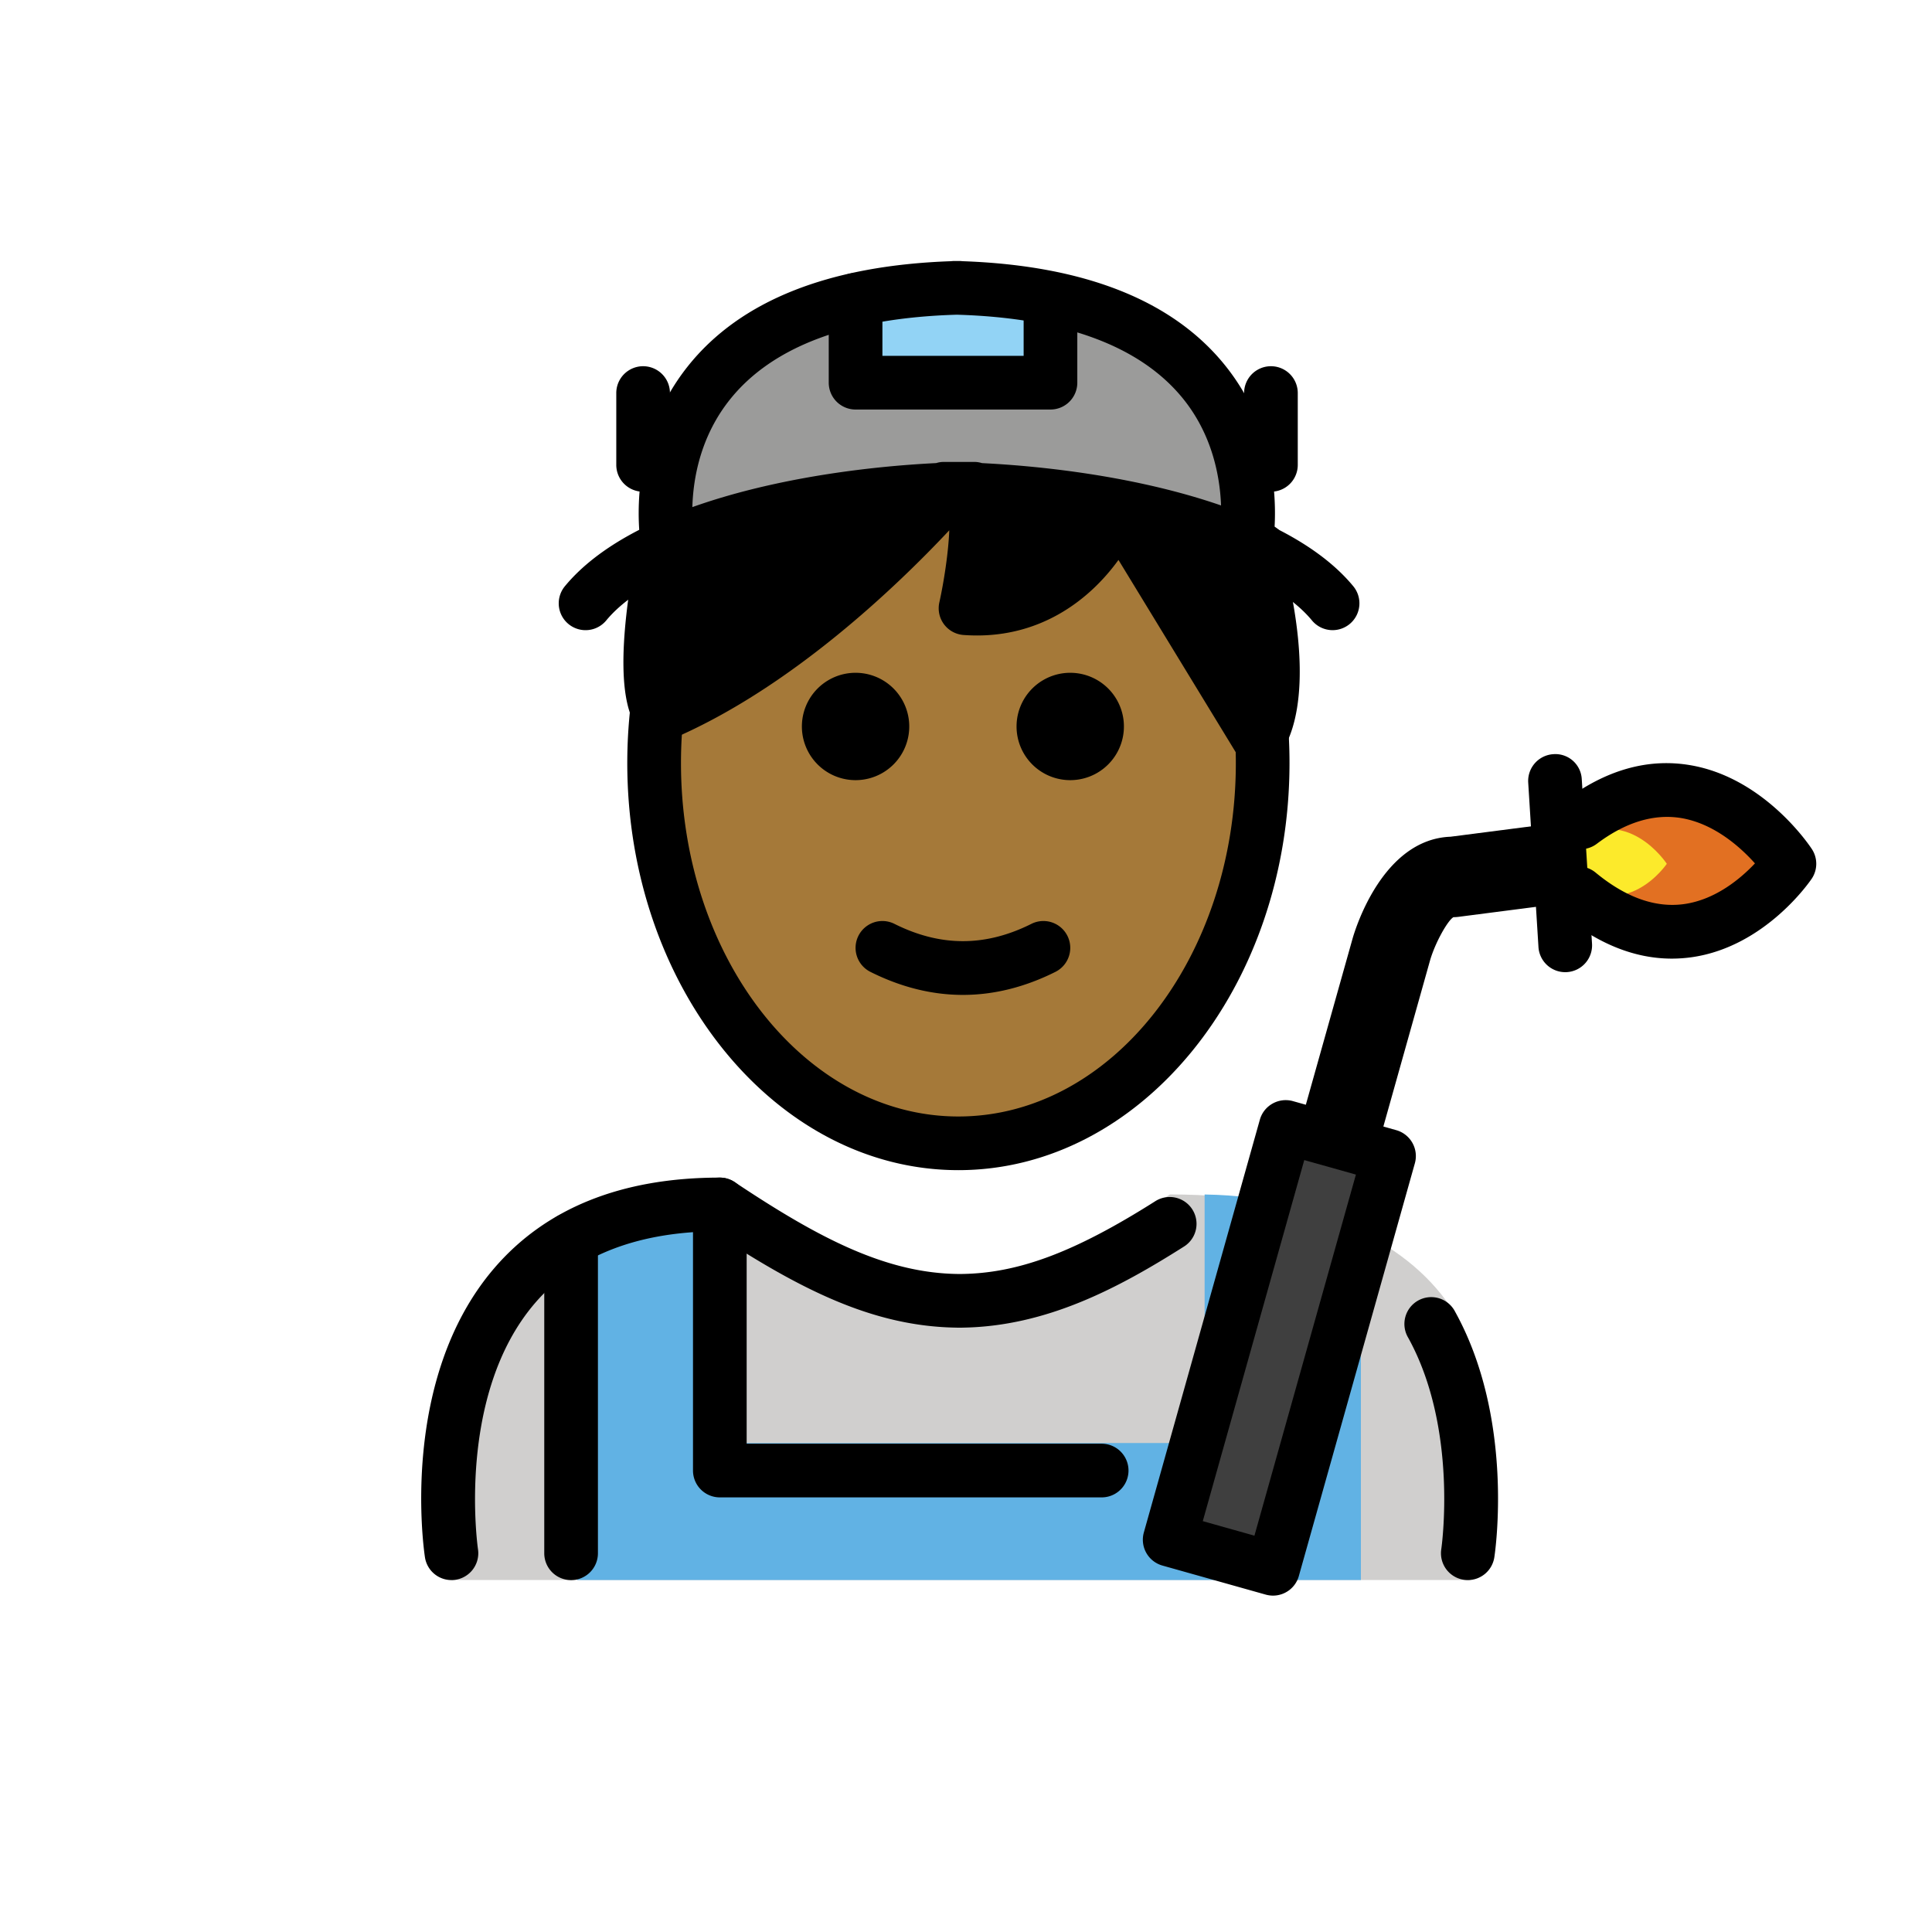 <svg viewBox="0 0 72 72" xmlns="http://www.w3.org/2000/svg"><path fill="#9B9B9A" d="M35.574 10.726c.029 0 .055.003.084.004.03 0 .055-.003.085-.004h-.17zm.084.004c-12.614.354-10.76 9.62-10.76 9.62 6.483-3.499 18.03-2.546 21.52 0 0 0 1.855-9.266-10.76-9.62z"/><path fill="#D0CFCE" d="M16.825 58.883s-2-13.67 10-13.67c3.192 2.128 5.926 3.599 9 3.592H35.7c3.074.007 4.708-2.164 7.9-4.292 5.715 0 9.042 1.936 10.584 4.387 2.016 4.236.604 9.983.604 9.983"/><path fill="#E27022" d="M58.827 33.29c4.577 3.776 7.86-1.1 7.86-1.1s-3.239-4.972-7.782-1.541"/><path fill="#92D3F5" d="M31.885 11.175v3.087h7.264v-3.087"/><path fill="none" d="m57.95 29.104.382 6.126"/><path fill="#61B2E4" d="M50.717 46.066v12.817H21.514V45.811l-.004-.006c1.395-.797 3.203-1.292 5.545-1.292v9.265h17.838v-9.263c2.393.035 4.491.596 5.877 1.467"/><path fill="#3F3F3F" d="M43.592 57.382 47.916 42l3.85 1.082-4.323 15.382z"/><path fill="#FCEA2B" d="M58.414 32.71c2.157 1.779 3.703-.519 3.703-.519s-1.526-2.342-3.666-.725"/><path d="M46.722 20.525c1.507 5.498.174 6.973.174 6.973l-5.26-8.625s-1.478 4.106-5.654 3.793c0 0 .648-2.893.294-4.168l-1.046-.054c-1.402 1.562-5.764 6.127-10.604 8.188l-.007-.001.028.003s-.944-.61.024-5.826c0 0 9.124-4.933 22.314-.323"/><path fill="#a57939" d="M41.773 19.097c-.072-.014-.142-.023-.213-.036-.35.797-1.939 3.878-5.578 3.605 0 0 .637-2.848.3-4.137-.39-.006-.763 0-1.137.008-1.478 1.636-5.759 6.063-10.507 8.09l.01.007-.021-.002h-.001l-.007-.001h.008c.004 0 .007-.003.01-.004-.036-.031-.172-.177-.276-.612a17.665 17.665 0 0 0-.183 2.465c0 7.828 5.077 14.174 11.339 14.174 6.262 0 11.338-6.346 11.338-14.174 0-.38-.022-.752-.045-1.124l-5.037-8.26z"/><path d="M41.885 27.074a2 2 0 1 1-4.001-.001 2 2 0 0 1 4.001.001m-8 0a2 2 0 1 1-4.001-.001 2 2 0 0 1 4.001.001m2 10.003c-1.152 0-2.304-.286-3.447-.858a1 1 0 1 1 .894-1.79c1.718.86 3.388.86 5.106 0a1 1 0 0 1 .894 1.79c-1.143.572-2.295.858-3.447.858zm3.263-21.815h-7.263a1 1 0 0 1-1-1v-3.087a1 1 0 1 1 2 0v2.087h5.263v-2.087a1 1 0 1 1 2 0v3.087a1 1 0 0 1-1 1zm8.216 3.063a1 1 0 0 1-1-1v-2.677a1 1 0 1 1 2 0v2.677a1 1 0 0 1-1 1zm-23.397 0a1 1 0 0 1-1-1v-2.677a1 1 0 1 1 2 0v2.677a1 1 0 0 1-1 1z"/><path d="M35.717 43.608c-6.804 0-12.34-6.806-12.34-15.173 0-.876.062-1.753.183-2.606l1.98.28c-.107.76-.162 1.543-.162 2.326 0 7.264 4.638 13.173 10.339 13.173S46.056 35.7 46.056 28.435c0-1.072-.102-2.139-.303-3.17l1.963-.383a18.67 18.67 0 0 1 .34 3.553c0 8.367-5.535 15.173-12.34 15.173z"/><path d="M46.897 28.498a.997.997 0 0 1-.854-.48l-4.361-7.151c-1.077 1.49-2.983 3-5.774 2.797a.998.998 0 0 1-.901-1.216c.165-.742.336-1.834.37-2.685-1.94 2.068-5.84 5.815-10.203 7.722-.19.117-.42.17-.65.142a1.005 1.005 0 0 1-.743-.459c-.698-.92-.73-3.115-.092-6.542a1 1 0 0 1 .507-.697c.251-.136 4.234-2.231 10.661-2.413a.991.991 0 0 1 .425-.07l1.046.054c.035.002.07.005.104.01a33.26 33.26 0 0 1 4.787.455 1.006 1.006 0 0 1 1.133.209c1.579.317 3.237.763 4.963 1.367a1 1 0 0 1 .552 1.415c1.282 5.193.043 6.911-.228 7.213-.192.21-.461.329-.742.329zm-21.33-7.01c-.337 1.957-.365 3.103-.316 3.75 2.916-1.477 5.608-3.808 7.39-5.547-3.637.395-6.132 1.373-7.075 1.797zm18.278-.915 2.595 4.255c-.021-.868-.168-2.063-.584-3.669a35.471 35.471 0 0 0-2.011-.586zm-6.464-1.01a14.213 14.213 0 0 1-.185 2.05c1.326-.24 2.221-1.069 2.775-1.806a31.55 31.55 0 0 0-2.59-.243z"/><path d="M49.664 23.484a.998.998 0 0 1-.772-.363c-1.773-2.149-7.13-3.724-13.15-3.895-6.02.17-11.376 1.746-13.148 3.895a1 1 0 1 1-1.543-1.273c2.495-3.024 8.718-4.333 13.836-4.59a.994.994 0 0 1 .297-.044H36.3c.103 0 .203.016.297.045 5.118.256 11.341 1.565 13.837 4.59a1 1 0 0 1-.77 1.635zm1.619 19.462-2.889-.812 2.01-7.147c.11-.388 1.13-3.709 3.653-3.805l3.892-.502.385 2.974-3.973.513a1.412 1.412 0 0 1-.192.013h-.001c-.202.103-.684.943-.878 1.625l-2.007 7.141z"/><path d="M58.331 36.23a1 1 0 0 1-.997-.937l-.382-6.127a1 1 0 0 1 .936-1.06.985.985 0 0 1 1.06.935l.382 6.127a1 1 0 0 1-.936 1.06c-.021.002-.042.002-.063.002zM46.419 21.35a1.001 1.001 0 0 1-.982-1.193c.005-.03.54-2.955-1.34-5.29-1.585-1.966-4.424-3.022-8.439-3.139-4.028.117-6.872 1.18-8.454 3.159-1.882 2.355-1.331 5.236-1.325 5.265a1 1 0 0 1-1.961.394c-.031-.155-.733-3.833 1.725-6.908 1.942-2.431 5.238-3.744 9.8-3.904.042-.005.086-.008.13-.008h.17c.043 0 .087.003.13.008 4.562.16 7.858 1.473 9.8 3.905 2.458 3.074 1.757 6.752 1.725 6.907a1 1 0 0 1-.98.803z"/><path d="M62.305 35.725c-1.394 0-2.774-.558-4.115-1.663a1 1 0 0 1 1.274-1.543c1.124.928 2.231 1.322 3.3 1.173 1.182-.167 2.117-.963 2.638-1.516-.53-.594-1.505-1.476-2.739-1.688-1.02-.17-2.081.149-3.155.958a.999.999 0 1 1-1.205-1.595c1.538-1.162 3.127-1.61 4.716-1.33 2.757.482 4.435 3.015 4.505 3.123a1 1 0 0 1-.007 1.104c-.07.103-1.729 2.525-4.452 2.922a5.376 5.376 0 0 1-.76.055zm-7.603 23.16a1 1 0 0 1-.99-1.15c.007-.045.648-4.478-1.233-7.883a1 1 0 1 1 1.75-.966c2.217 4.01 1.492 8.944 1.46 9.152a1 1 0 0 1-.987.847zm-33.419.001a1 1 0 0 1-1-1V46.184a1 1 0 1 1 2 0v11.702a1 1 0 0 1-1 1zm19.773-3.083h-14.23a1 1 0 0 1-1-1v-9.917a1 1 0 1 1 2 0v8.917h13.23a1 1 0 1 1 0 2z"/><path d="M16.823 58.885a1 1 0 0 1-.986-.847c-.041-.27-.973-6.633 2.581-10.775 1.923-2.241 4.75-3.377 8.407-3.377a1 1 0 0 1 .555.168c3.153 2.102 5.66 3.41 8.383 3.424 2.154-.01 4.273-.8 7.293-2.714a1 1 0 1 1 1.07 1.69c-2.438 1.545-5.125 2.977-8.253 3.023-.021.003-.044 0-.066.002h-.071c-.012 0-.025-.002-.038 0-.014 0-.03 0-.044-.002-3.1-.042-5.816-1.403-9.126-3.588-2.896.056-5.11.954-6.586 2.669-2.956 3.436-2.137 9.12-2.129 9.177a1 1 0 0 1-.99 1.15zm30.618.579a1.04 1.04 0 0 1-.27-.037l-3.85-1.083a1 1 0 0 1-.693-1.234l4.323-15.382c.15-.532.704-.84 1.234-.692l3.85 1.082a1.003 1.003 0 0 1 .693 1.234l-4.324 15.382a1 1 0 0 1-.963.73zm-2.617-2.776 1.925.542 3.782-13.457-1.925-.54-3.782 13.456z"/></svg>